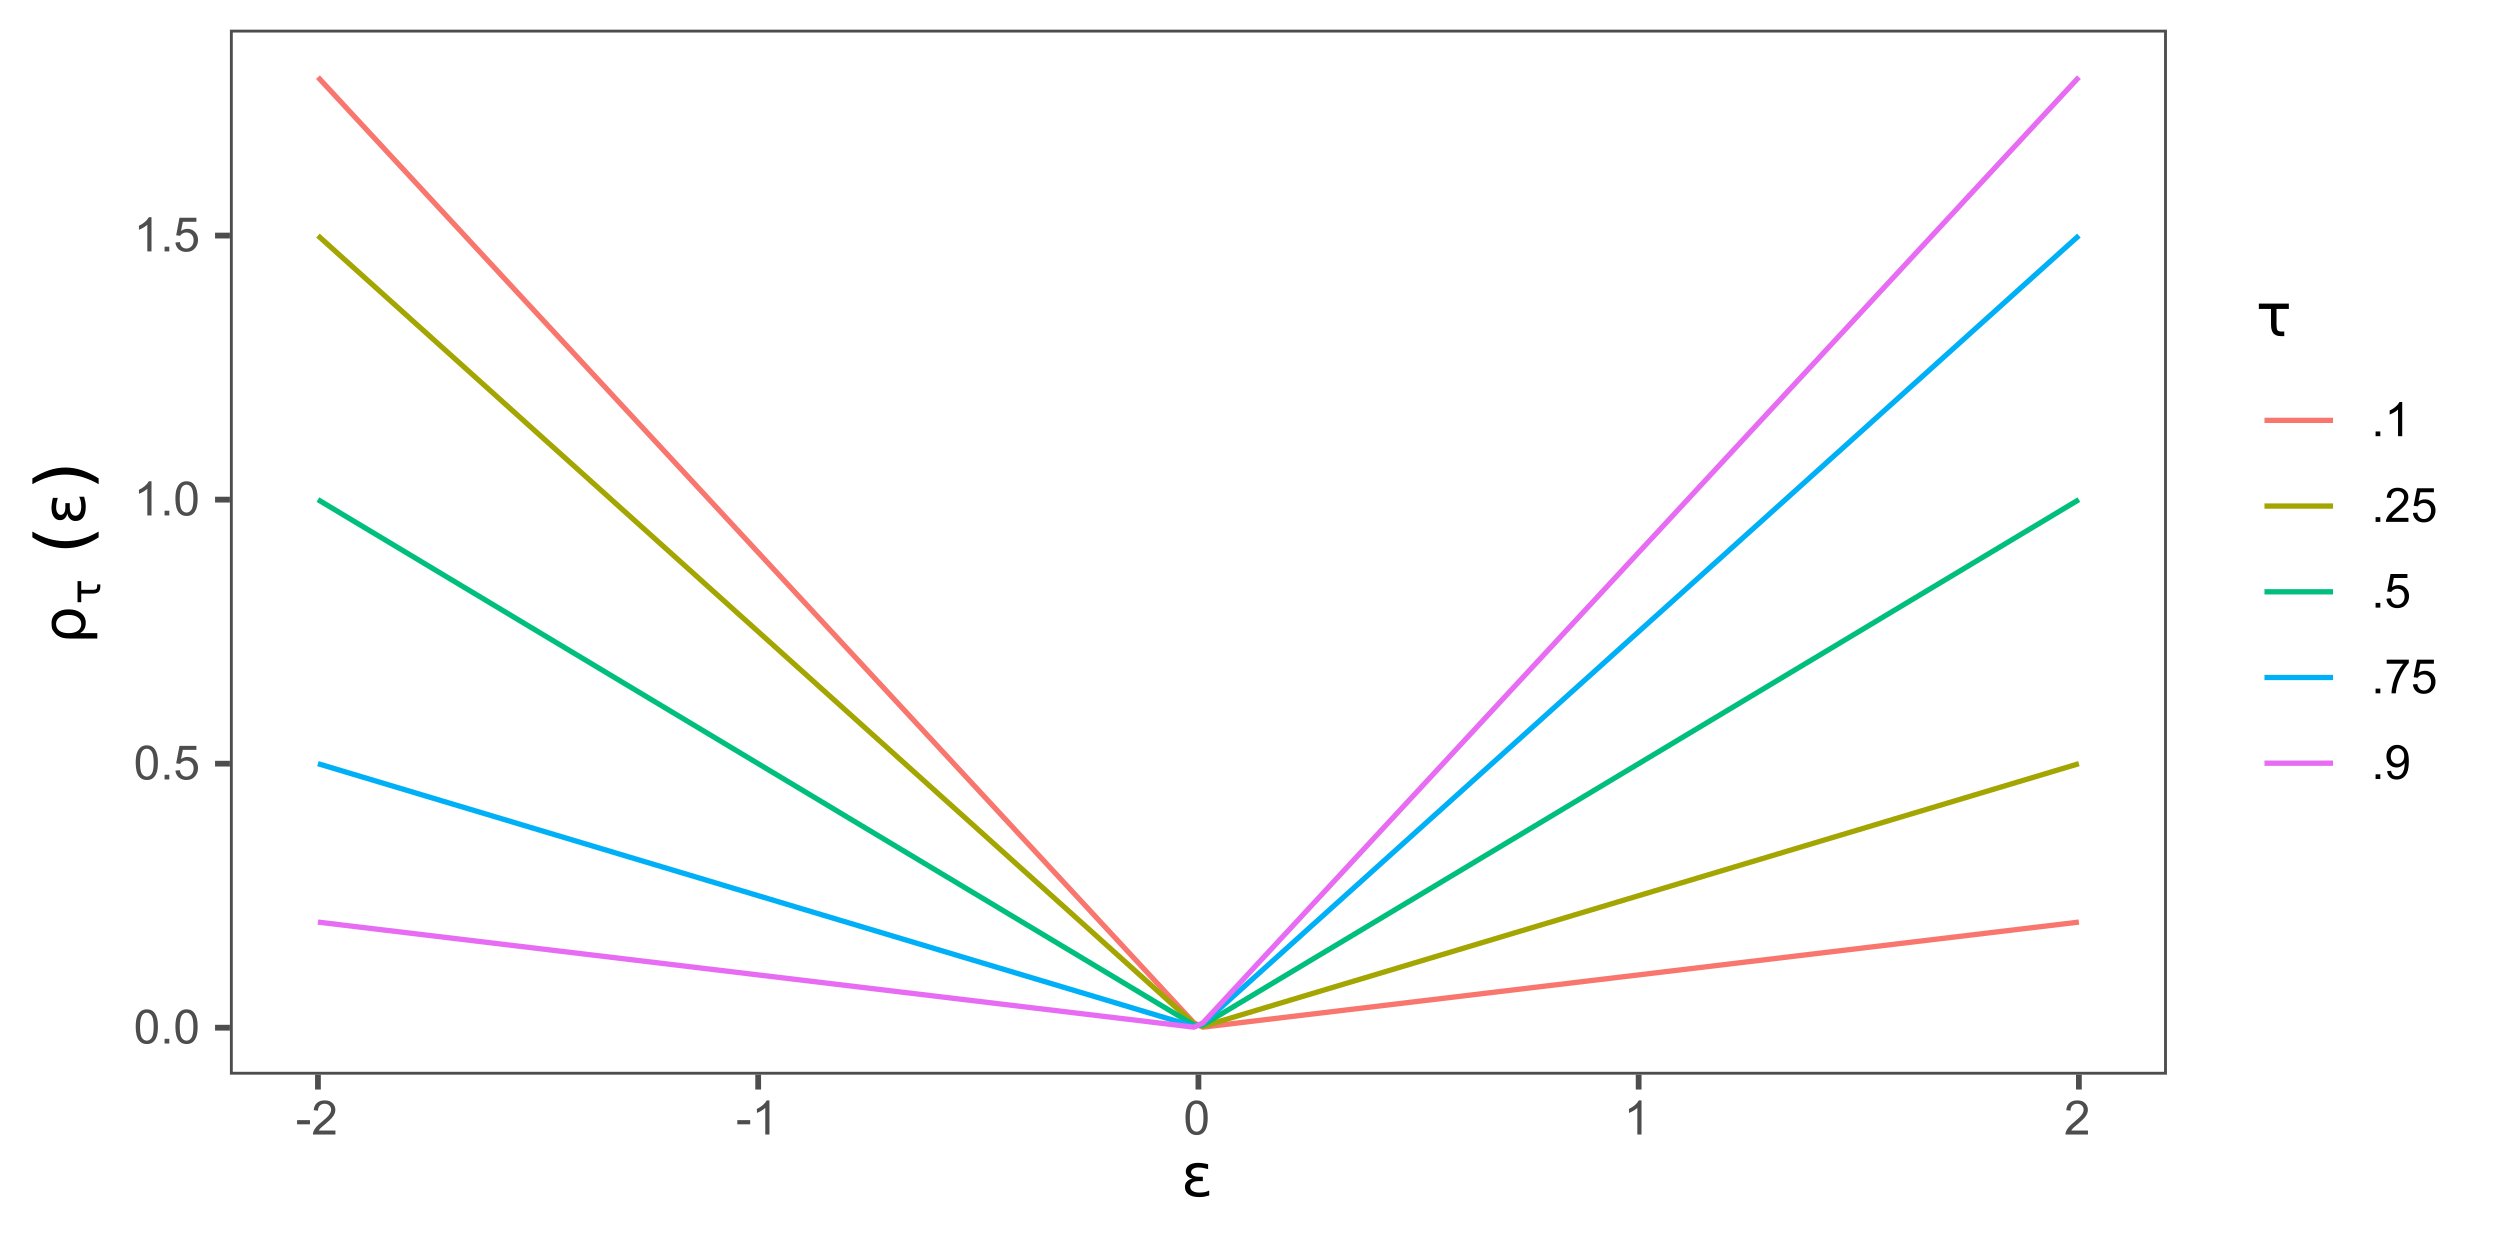 <?xml version="1.0" encoding="UTF-8"?>
<svg xmlns="http://www.w3.org/2000/svg" xmlns:xlink="http://www.w3.org/1999/xlink" width="504pt" height="252pt" viewBox="0 0 504 252" version="1.1">
<defs>
<g>
<symbol overflow="visible" id="glyph0-0">
<path style="stroke:none;" d="M 1.203 0 L 1.203 -6 L 6 -6 L 6 0 Z M 1.344 -0.156 L 5.844 -0.156 L 5.844 -5.844 L 1.344 -5.844 Z M 1.344 -0.156 "/>
</symbol>
<symbol overflow="visible" id="glyph0-1">
<path style="stroke:none;" d="M 0.391 -3.391 C 0.391 -4.203 0.473 -4.852 0.641 -5.344 C 0.816 -5.844 1.066 -6.223 1.391 -6.484 C 1.723 -6.754 2.141 -6.891 2.641 -6.891 C 3.004 -6.891 3.328 -6.816 3.609 -6.672 C 3.891 -6.523 4.117 -6.312 4.297 -6.031 C 4.473 -5.75 4.613 -5.406 4.719 -5 C 4.82 -4.602 4.875 -4.066 4.875 -3.391 C 4.875 -2.578 4.789 -1.922 4.625 -1.422 C 4.457 -0.93 4.207 -0.551 3.875 -0.281 C 3.551 -0.02 3.141 0.109 2.641 0.109 C 1.973 0.109 1.453 -0.125 1.078 -0.594 C 0.617 -1.164 0.391 -2.098 0.391 -3.391 Z M 1.266 -3.391 C 1.266 -2.266 1.395 -1.516 1.656 -1.141 C 1.926 -0.766 2.254 -0.578 2.641 -0.578 C 3.023 -0.578 3.348 -0.766 3.609 -1.141 C 3.879 -1.516 4.016 -2.266 4.016 -3.391 C 4.016 -4.516 3.879 -5.266 3.609 -5.641 C 3.348 -6.016 3.02 -6.203 2.625 -6.203 C 2.238 -6.203 1.93 -6.035 1.703 -5.703 C 1.41 -5.285 1.266 -4.516 1.266 -3.391 Z M 1.266 -3.391 "/>
</symbol>
<symbol overflow="visible" id="glyph0-2">
<path style="stroke:none;" d="M 0.875 0 L 0.875 -0.953 L 1.828 -0.953 L 1.828 0 Z M 0.875 0 "/>
</symbol>
<symbol overflow="visible" id="glyph0-3">
<path style="stroke:none;" d="M 0.391 -1.797 L 1.281 -1.875 C 1.344 -1.445 1.492 -1.125 1.734 -0.906 C 1.973 -0.688 2.266 -0.578 2.609 -0.578 C 3.016 -0.578 3.359 -0.727 3.641 -1.031 C 3.922 -1.344 4.062 -1.75 4.062 -2.25 C 4.062 -2.727 3.926 -3.109 3.656 -3.391 C 3.383 -3.672 3.031 -3.812 2.594 -3.812 C 2.32 -3.812 2.078 -3.75 1.859 -3.625 C 1.641 -3.5 1.469 -3.336 1.344 -3.141 L 0.547 -3.25 L 1.219 -6.781 L 4.625 -6.781 L 4.625 -5.969 L 1.891 -5.969 L 1.516 -4.125 C 1.93 -4.406 2.363 -4.547 2.812 -4.547 C 3.414 -4.547 3.922 -4.336 4.328 -3.922 C 4.742 -3.516 4.953 -2.984 4.953 -2.328 C 4.953 -1.703 4.77 -1.164 4.406 -0.719 C 3.969 -0.164 3.367 0.109 2.609 0.109 C 1.984 0.109 1.473 -0.062 1.078 -0.406 C 0.68 -0.758 0.453 -1.223 0.391 -1.797 Z M 0.391 -1.797 "/>
</symbol>
<symbol overflow="visible" id="glyph0-4">
<path style="stroke:none;" d="M 3.578 0 L 2.734 0 L 2.734 -5.375 C 2.523 -5.176 2.254 -4.977 1.922 -4.781 C 1.598 -4.594 1.305 -4.453 1.047 -4.359 L 1.047 -5.172 C 1.516 -5.391 1.926 -5.656 2.281 -5.969 C 2.633 -6.289 2.883 -6.598 3.031 -6.891 L 3.578 -6.891 Z M 3.578 0 "/>
</symbol>
<symbol overflow="visible" id="glyph0-5">
<path style="stroke:none;" d="M 0.297 -2.062 L 0.297 -2.906 L 2.891 -2.906 L 2.891 -2.062 Z M 0.297 -2.062 "/>
</symbol>
<symbol overflow="visible" id="glyph0-6">
<path style="stroke:none;" d="M 4.828 -0.812 L 4.828 0 L 0.297 0 C 0.285 -0.195 0.316 -0.391 0.391 -0.578 C 0.504 -0.891 0.688 -1.195 0.938 -1.5 C 1.195 -1.801 1.566 -2.145 2.047 -2.531 C 2.797 -3.145 3.301 -3.629 3.562 -3.984 C 3.82 -4.348 3.953 -4.688 3.953 -5 C 3.953 -5.344 3.832 -5.629 3.594 -5.859 C 3.352 -6.086 3.039 -6.203 2.656 -6.203 C 2.25 -6.203 1.926 -6.078 1.688 -5.828 C 1.445 -5.586 1.32 -5.25 1.312 -4.812 L 0.453 -4.906 C 0.504 -5.551 0.723 -6.039 1.109 -6.375 C 1.504 -6.719 2.023 -6.891 2.672 -6.891 C 3.336 -6.891 3.859 -6.707 4.234 -6.344 C 4.617 -5.977 4.812 -5.523 4.812 -4.984 C 4.812 -4.711 4.754 -4.441 4.641 -4.172 C 4.535 -3.91 4.352 -3.633 4.094 -3.344 C 3.832 -3.051 3.398 -2.645 2.797 -2.125 C 2.285 -1.707 1.957 -1.422 1.812 -1.266 C 1.676 -1.117 1.562 -0.969 1.469 -0.812 Z M 4.828 -0.812 "/>
</symbol>
<symbol overflow="visible" id="glyph0-7">
<path style="stroke:none;" d="M 0.453 -5.969 L 0.453 -6.781 L 4.906 -6.781 L 4.906 -6.125 C 4.469 -5.656 4.031 -5.035 3.594 -4.266 C 3.164 -3.492 2.836 -2.703 2.609 -1.891 C 2.441 -1.316 2.332 -0.688 2.281 0 L 1.422 0 C 1.422 -0.539 1.52 -1.191 1.719 -1.953 C 1.926 -2.723 2.219 -3.461 2.594 -4.172 C 2.977 -4.879 3.383 -5.477 3.812 -5.969 Z M 0.453 -5.969 "/>
</symbol>
<symbol overflow="visible" id="glyph0-8">
<path style="stroke:none;" d="M 0.531 -1.594 L 1.328 -1.656 C 1.398 -1.281 1.531 -1.004 1.719 -0.828 C 1.914 -0.66 2.164 -0.578 2.469 -0.578 C 2.727 -0.578 2.957 -0.633 3.156 -0.75 C 3.352 -0.875 3.516 -1.035 3.641 -1.234 C 3.766 -1.43 3.867 -1.695 3.953 -2.031 C 4.035 -2.363 4.078 -2.707 4.078 -3.062 C 4.078 -3.102 4.078 -3.16 4.078 -3.234 C 3.898 -2.961 3.664 -2.742 3.375 -2.578 C 3.082 -2.41 2.77 -2.328 2.438 -2.328 C 1.863 -2.328 1.379 -2.531 0.984 -2.938 C 0.586 -3.352 0.391 -3.898 0.391 -4.578 C 0.391 -5.273 0.594 -5.832 1 -6.25 C 1.414 -6.676 1.938 -6.891 2.562 -6.891 C 3.008 -6.891 3.414 -6.77 3.781 -6.531 C 4.156 -6.289 4.438 -5.945 4.625 -5.5 C 4.812 -5.062 4.906 -4.422 4.906 -3.578 C 4.906 -2.703 4.812 -2.004 4.625 -1.484 C 4.438 -0.961 4.156 -0.566 3.781 -0.297 C 3.406 -0.023 2.961 0.109 2.453 0.109 C 1.922 0.109 1.484 -0.035 1.141 -0.328 C 0.797 -0.629 0.594 -1.051 0.531 -1.594 Z M 3.984 -4.625 C 3.984 -5.102 3.852 -5.484 3.594 -5.766 C 3.332 -6.055 3.02 -6.203 2.656 -6.203 C 2.281 -6.203 1.953 -6.047 1.672 -5.734 C 1.398 -5.43 1.266 -5.035 1.266 -4.547 C 1.266 -4.109 1.395 -3.754 1.656 -3.484 C 1.926 -3.211 2.254 -3.078 2.641 -3.078 C 3.023 -3.078 3.344 -3.211 3.594 -3.484 C 3.852 -3.754 3.984 -4.133 3.984 -4.625 Z M 3.984 -4.625 "/>
</symbol>
<symbol overflow="visible" id="glyph1-0">
<path style="stroke:none;" d="M 0.594 2.125 L 0.594 -8.469 L 6.594 -8.469 L 6.594 2.125 Z M 1.266 1.453 L 5.938 1.453 L 5.938 -7.781 L 1.266 -7.781 Z M 1.266 1.453 "/>
</symbol>
<symbol overflow="visible" id="glyph1-1">
<path style="stroke:none;" d="M 2.312 -3.547 C 1.875 -3.641 1.539 -3.812 1.312 -4.062 C 1.07 -4.312 0.953 -4.617 0.953 -4.984 C 0.953 -5.535 1.176 -5.961 1.625 -6.266 C 2.062 -6.578 2.664 -6.734 3.438 -6.734 C 3.727 -6.734 4.039 -6.707 4.375 -6.656 C 4.707 -6.613 5.066 -6.547 5.453 -6.453 L 5.453 -5.469 C 5.066 -5.582 4.719 -5.664 4.406 -5.719 C 4.094 -5.77 3.797 -5.797 3.516 -5.797 C 3.055 -5.797 2.691 -5.703 2.422 -5.516 C 2.148 -5.336 2.016 -5.125 2.016 -4.875 C 2.016 -4.602 2.145 -4.379 2.406 -4.203 C 2.664 -4.023 3.023 -3.938 3.484 -3.938 L 4.391 -3.938 L 4.391 -3.047 L 3.516 -3.047 C 2.984 -3.047 2.578 -2.945 2.297 -2.75 C 1.992 -2.531 1.844 -2.25 1.844 -1.906 C 1.844 -1.562 2.004 -1.281 2.328 -1.062 C 2.66 -0.844 3.125 -0.734 3.719 -0.734 C 4.082 -0.734 4.43 -0.766 4.766 -0.828 C 5.086 -0.898 5.391 -1.008 5.672 -1.156 L 5.672 -0.156 C 5.316 -0.051 4.977 0.031 4.656 0.094 C 4.32 0.145 4 0.172 3.688 0.172 C 2.758 0.172 2.039 -0.004 1.531 -0.359 C 1.031 -0.711 0.781 -1.227 0.781 -1.906 C 0.781 -2.332 0.914 -2.688 1.188 -2.969 C 1.457 -3.258 1.832 -3.453 2.312 -3.547 Z M 2.312 -3.547 "/>
</symbol>
<symbol overflow="visible" id="glyph1-2">
<path style="stroke:none;" d="M 4.344 -1.203 C 4.488 -1.016 4.77 -0.922 5.188 -0.922 L 5.719 -0.922 L 5.719 0 L 5.062 0 C 4.363 0 3.852 -0.188 3.531 -0.562 C 3.207 -0.945 3.047 -1.551 3.047 -2.375 L 3.047 -5.484 L 0.594 -5.484 L 0.594 -6.562 L 6.641 -6.562 L 6.641 -5.484 L 4.156 -5.484 L 4.156 -2.312 C 4.156 -1.75 4.219 -1.379 4.344 -1.203 Z M 4.344 -1.203 "/>
</symbol>
<symbol overflow="visible" id="glyph2-0">
<path style="stroke:none;" d="M 2.125 -0.594 L -8.469 -0.594 L -8.469 -6.594 L 2.125 -6.594 Z M 1.453 -1.266 L 1.453 -5.938 L -7.781 -5.938 L -7.781 -1.266 Z M 1.453 -1.266 "/>
</symbol>
<symbol overflow="visible" id="glyph2-1">
<path style="stroke:none;" d="M -5.391 -1.625 C -5.785 -1.852 -6.16 -2.266 -6.516 -2.859 C -6.648 -3.086 -6.719 -3.555 -6.719 -4.266 C -6.719 -5.066 -6.398 -5.719 -5.766 -6.219 C -5.141 -6.719 -4.312 -6.969 -3.281 -6.969 C -2.25 -6.969 -1.414 -6.719 -0.781 -6.219 C -0.145 -5.719 0.172 -5.066 0.172 -4.266 C 0.172 -3.785 0.078 -3.375 -0.109 -3.031 C -0.305 -2.688 -0.598 -2.398 -0.984 -2.172 L 2.5 -2.172 L 2.5 -1.094 L -3.219 -1.094 C -4.125 -1.094 -4.848 -1.27 -5.391 -1.625 Z M -3.281 -5.844 C -4.07 -5.844 -4.691 -5.676 -5.141 -5.344 C -5.586 -5.02 -5.812 -4.578 -5.812 -4.016 C -5.812 -3.441 -5.586 -2.988 -5.141 -2.656 C -4.691 -2.332 -4.07 -2.172 -3.281 -2.172 C -2.488 -2.172 -1.863 -2.332 -1.406 -2.656 C -0.957 -2.988 -0.734 -3.441 -0.734 -4.016 C -0.734 -4.578 -0.957 -5.02 -1.406 -5.344 C -1.863 -5.676 -2.488 -5.844 -3.281 -5.844 Z M -3.281 -5.844 "/>
</symbol>
<symbol overflow="visible" id="glyph2-2">
<path style="stroke:none;" d=""/>
</symbol>
<symbol overflow="visible" id="glyph2-3">
<path style="stroke:none;" d="M -3.547 -2.312 C -3.641 -1.875 -3.812 -1.539 -4.062 -1.312 C -4.312 -1.07 -4.617 -0.953 -4.984 -0.953 C -5.535 -0.953 -5.961 -1.176 -6.266 -1.625 C -6.578 -2.062 -6.734 -2.664 -6.734 -3.438 C -6.734 -3.727 -6.707 -4.039 -6.656 -4.375 C -6.613 -4.707 -6.547 -5.066 -6.453 -5.453 L -5.469 -5.453 C -5.582 -5.066 -5.664 -4.719 -5.719 -4.406 C -5.77 -4.094 -5.797 -3.797 -5.797 -3.516 C -5.797 -3.055 -5.703 -2.691 -5.516 -2.422 C -5.336 -2.148 -5.125 -2.016 -4.875 -2.016 C -4.602 -2.016 -4.379 -2.145 -4.203 -2.406 C -4.023 -2.664 -3.938 -3.023 -3.938 -3.484 L -3.938 -4.391 L -3.047 -4.391 L -3.047 -3.516 C -3.047 -2.984 -2.945 -2.578 -2.75 -2.297 C -2.531 -1.992 -2.25 -1.844 -1.906 -1.844 C -1.562 -1.844 -1.281 -2.004 -1.062 -2.328 C -0.844 -2.66 -0.734 -3.125 -0.734 -3.719 C -0.734 -4.082 -0.766 -4.43 -0.828 -4.766 C -0.898 -5.086 -1.008 -5.391 -1.156 -5.672 L -0.156 -5.672 C -0.051 -5.316 0.031 -4.977 0.094 -4.656 C 0.145 -4.32 0.172 -4 0.172 -3.688 C 0.172 -2.758 -0.004 -2.039 -0.359 -1.531 C -0.711 -1.031 -1.227 -0.781 -1.906 -0.781 C -2.332 -0.781 -2.688 -0.914 -2.969 -1.188 C -3.258 -1.457 -3.453 -1.832 -3.547 -2.312 Z M -3.547 -2.312 "/>
</symbol>
<symbol overflow="visible" id="glyph3-0">
<path style="stroke:none;" d="M 1.484 -0.422 L -5.922 -0.422 L -5.922 -4.625 L 1.484 -4.625 Z M 1.016 -0.891 L 1.016 -4.156 L -5.453 -4.156 L -5.453 -0.891 Z M 1.016 -0.891 "/>
</symbol>
<symbol overflow="visible" id="glyph3-1">
<path style="stroke:none;" d="M -0.844 -3.047 C -0.707 -3.141 -0.641 -3.336 -0.641 -3.641 L -0.641 -4 L 0 -4 L 0 -3.547 C 0 -3.055 -0.129 -2.695 -0.391 -2.469 C -0.66 -2.25 -1.086 -2.141 -1.672 -2.141 L -3.844 -2.141 L -3.844 -0.406 L -4.594 -0.406 L -4.594 -4.656 L -3.844 -4.656 L -3.844 -2.906 L -1.625 -2.906 C -1.227 -2.906 -0.969 -2.953 -0.844 -3.047 Z M -0.844 -3.047 "/>
</symbol>
<symbol overflow="visible" id="glyph4-0">
<path style="stroke:none;" d="M 2.656 -0.75 L -10.578 -0.75 L -10.578 -8.25 L 2.656 -8.25 Z M 1.812 -1.594 L 1.812 -7.406 L -9.734 -7.406 L -9.734 -1.594 Z M 1.812 -1.594 "/>
</symbol>
<symbol overflow="visible" id="glyph4-1">
<path style="stroke:none;" d="M -11.375 -4.656 C -10.258 -4 -9.148 -3.508 -8.047 -3.188 C -6.953 -2.875 -5.836 -2.719 -4.703 -2.719 C -3.578 -2.719 -2.461 -2.875 -1.359 -3.188 C -0.254 -3.508 0.859 -4 1.984 -4.656 L 1.984 -3.484 C 0.828 -2.742 -0.301 -2.191 -1.406 -1.828 C -2.508 -1.473 -3.609 -1.297 -4.703 -1.297 C -5.797 -1.297 -6.895 -1.473 -8 -1.828 C -9.102 -2.191 -10.227 -2.742 -11.375 -3.484 Z M -11.375 -4.656 "/>
</symbol>
<symbol overflow="visible" id="glyph4-2">
<path style="stroke:none;" d="M -11.375 -1.203 L -11.375 -2.375 C -10.227 -3.102 -9.102 -3.648 -8 -4.016 C -6.895 -4.379 -5.797 -4.562 -4.703 -4.562 C -3.609 -4.562 -2.508 -4.379 -1.406 -4.016 C -0.301 -3.648 0.828 -3.102 1.984 -2.375 L 1.984 -1.203 C 0.859 -1.848 -0.254 -2.332 -1.359 -2.656 C -2.461 -2.977 -3.578 -3.141 -4.703 -3.141 C -5.836 -3.141 -6.953 -2.977 -8.047 -2.656 C -9.148 -2.332 -10.258 -1.848 -11.375 -1.203 Z M -11.375 -1.203 "/>
</symbol>
</g>
<clipPath id="clip1">
  <path d="M 46.348 5.977 L 436.855 5.977 L 436.855 216.652 L 46.348 216.652 Z M 46.348 5.977 "/>
</clipPath>
<clipPath id="clip2">
  <path d="M 46.348 5.977 L 436.855 5.977 L 436.855 216.652 L 46.348 216.652 Z M 46.348 5.977 "/>
</clipPath>
</defs>
<g id="surface7">
<rect x="0" y="0" width="504" height="252" style="fill:rgb(100%,100%,100%);fill-opacity:1;stroke:none;"/>
<rect x="0" y="0" width="504" height="252" style="fill:rgb(100%,100%,100%);fill-opacity:1;stroke:none;"/>
<path style="fill:none;stroke-width:1.164;stroke-linecap:round;stroke-linejoin:round;stroke:rgb(100%,100%,100%);stroke-opacity:1;stroke-miterlimit:10;" d="M 0 252 L 504 252 L 504 0 L 0 0 Z M 0 252 "/>
<g clip-path="url(#clip1)" clip-rule="nonzero">
<path style=" stroke:none;fill-rule:nonzero;fill:rgb(100%,100%,100%);fill-opacity:1;" d="M 46.348 216.652 L 436.855 216.652 L 436.855 5.977 L 46.348 5.977 Z M 46.348 216.652 "/>
</g>
<path style="fill:none;stroke-width:1.067;stroke-linecap:butt;stroke-linejoin:round;stroke:rgb(97.255%,46.275%,42.745%);stroke-opacity:1;stroke-miterlimit:10;" d="M 64.098 15.555 L 65.879 17.48 L 69.449 21.332 L 71.23 23.258 L 76.586 29.035 L 78.367 30.961 L 81.938 34.812 L 83.719 36.738 L 87.289 40.59 L 89.07 42.516 L 94.426 48.293 L 96.207 50.219 L 97.992 52.148 L 99.777 54.074 L 101.559 56 L 105.129 59.852 L 106.91 61.777 L 110.48 65.629 L 112.262 67.555 L 117.617 73.332 L 119.398 75.258 L 122.969 79.109 L 124.75 81.035 L 128.32 84.887 L 130.102 86.812 L 133.672 90.664 L 135.453 92.59 L 140.809 98.367 L 142.59 100.297 L 146.16 104.148 L 147.941 106.074 L 151.512 109.926 L 153.293 111.852 L 156.863 115.703 L 158.645 117.629 L 164 123.406 L 165.781 125.332 L 169.352 129.184 L 171.133 131.109 L 174.703 134.961 L 176.484 136.887 L 180.055 140.738 L 181.836 142.664 L 185.406 146.516 L 187.191 148.445 L 188.973 150.371 L 192.543 154.223 L 194.324 156.148 L 197.895 160 L 199.676 161.926 L 203.246 165.777 L 205.027 167.703 L 210.383 173.48 L 212.164 175.406 L 215.734 179.258 L 217.516 181.184 L 221.086 185.035 L 222.867 186.961 L 226.438 190.812 L 228.219 192.738 L 230.004 194.664 L 231.789 196.594 L 233.574 198.52 L 235.355 200.445 L 238.926 204.297 L 240.707 206.223 L 242.492 207.078 L 244.277 206.863 L 246.059 206.648 L 247.844 206.438 L 251.414 206.008 L 253.195 205.793 L 254.98 205.578 L 256.766 205.367 L 258.547 205.152 L 262.117 204.723 L 263.898 204.508 L 265.684 204.297 L 267.469 204.082 L 269.25 203.867 L 271.035 203.652 L 272.82 203.441 L 274.605 203.227 L 276.387 203.012 L 279.957 202.582 L 281.738 202.371 L 285.309 201.941 L 287.09 201.727 L 288.875 201.516 L 290.66 201.301 L 292.441 201.086 L 296.012 200.656 L 297.797 200.445 L 299.578 200.23 L 303.148 199.801 L 304.93 199.586 L 306.715 199.375 L 308.5 199.16 L 310.281 198.945 L 312.066 198.73 L 313.852 198.52 L 315.633 198.305 L 320.988 197.66 L 322.77 197.449 L 326.34 197.02 L 328.121 196.805 L 329.906 196.594 L 331.691 196.379 L 333.473 196.164 L 337.043 195.734 L 338.824 195.523 L 344.18 194.879 L 345.961 194.664 L 347.746 194.453 L 349.531 194.238 L 351.312 194.023 L 353.098 193.809 L 354.883 193.598 L 356.664 193.383 L 360.234 192.953 L 362.016 192.738 L 363.801 192.527 L 367.371 192.098 L 369.152 191.883 L 370.938 191.672 L 372.723 191.457 L 374.504 191.242 L 378.074 190.812 L 379.855 190.602 L 383.426 190.172 L 385.207 189.957 L 386.992 189.746 L 390.562 189.316 L 392.344 189.102 L 394.129 188.887 L 395.914 188.676 L 397.695 188.461 L 401.266 188.031 L 403.047 187.816 L 404.832 187.605 L 406.617 187.391 L 408.398 187.176 L 410.184 186.961 L 411.969 186.75 L 413.754 186.535 L 415.535 186.32 L 419.105 185.891 "/>
<path style="fill:none;stroke-width:1.067;stroke-linecap:butt;stroke-linejoin:round;stroke:rgb(63.922%,64.706%,0%);stroke-opacity:1;stroke-miterlimit:10;" d="M 64.098 47.492 L 65.879 49.098 L 69.449 52.309 L 71.23 53.91 L 76.586 58.727 L 78.367 60.332 L 81.938 63.543 L 83.719 65.148 L 85.504 66.75 L 87.289 68.355 L 89.07 69.961 L 94.426 74.777 L 96.207 76.383 L 97.992 77.984 L 99.777 79.59 L 101.559 81.195 L 105.129 84.406 L 106.91 86.012 L 110.48 89.223 L 112.262 90.824 L 117.617 95.641 L 119.398 97.246 L 122.969 100.457 L 124.75 102.059 L 128.32 105.27 L 130.102 106.875 L 133.672 110.086 L 135.453 111.691 L 137.238 113.297 L 139.023 114.898 L 140.809 116.504 L 142.59 118.109 L 146.16 121.32 L 147.941 122.926 L 149.727 124.531 L 151.512 126.133 L 153.293 127.738 L 156.863 130.949 L 158.645 132.555 L 164 137.371 L 165.781 138.973 L 169.352 142.184 L 171.133 143.789 L 174.703 147 L 176.484 148.605 L 178.27 150.207 L 180.055 151.812 L 181.836 153.418 L 187.191 158.234 L 188.973 159.84 L 190.758 161.445 L 192.543 163.047 L 194.324 164.652 L 197.895 167.863 L 199.676 169.469 L 203.246 172.68 L 205.027 174.281 L 210.383 179.098 L 212.164 180.703 L 215.734 183.914 L 217.516 185.52 L 219.301 187.121 L 221.086 188.727 L 222.867 190.332 L 226.438 193.543 L 228.219 195.148 L 230.004 196.754 L 231.789 198.355 L 233.574 199.961 L 235.355 201.566 L 238.926 204.777 L 240.707 206.383 L 242.492 206.918 L 244.277 206.383 L 246.059 205.848 L 251.414 204.242 L 253.195 203.707 L 256.766 202.637 L 258.547 202.102 L 262.117 201.031 L 263.898 200.496 L 267.469 199.426 L 269.25 198.891 L 271.035 198.355 L 272.82 197.824 L 274.605 197.289 L 276.387 196.754 L 279.957 195.684 L 281.738 195.148 L 285.309 194.078 L 287.09 193.543 L 290.66 192.473 L 292.441 191.938 L 297.797 190.332 L 299.578 189.797 L 303.148 188.727 L 304.93 188.191 L 308.5 187.121 L 310.281 186.586 L 312.066 186.055 L 313.852 185.52 L 315.633 184.984 L 320.988 183.379 L 322.77 182.844 L 326.34 181.773 L 328.121 181.238 L 331.691 180.168 L 333.473 179.633 L 337.043 178.562 L 338.824 178.027 L 344.18 176.422 L 345.961 175.887 L 349.531 174.816 L 351.312 174.281 L 353.098 173.75 L 354.883 173.215 L 356.664 172.68 L 360.234 171.609 L 362.016 171.074 L 367.371 169.469 L 369.152 168.934 L 372.723 167.863 L 374.504 167.328 L 378.074 166.258 L 379.855 165.723 L 383.426 164.652 L 385.207 164.117 L 390.562 162.512 L 392.344 161.98 L 395.914 160.91 L 397.695 160.375 L 401.266 159.305 L 403.047 158.77 L 406.617 157.699 L 408.398 157.164 L 413.754 155.559 L 415.535 155.023 L 419.105 153.953 "/>
<path style="fill:none;stroke-width:1.067;stroke-linecap:butt;stroke-linejoin:round;stroke:rgb(0%,74.902%,49.02%);stroke-opacity:1;stroke-miterlimit:10;" d="M 64.098 100.723 L 65.879 101.793 L 69.449 103.934 L 71.23 105.004 L 74.801 107.145 L 76.586 108.211 L 78.367 109.281 L 81.938 111.422 L 83.719 112.492 L 87.289 114.633 L 89.07 115.703 L 94.426 118.914 L 96.207 119.98 L 99.777 122.121 L 101.559 123.191 L 105.129 125.332 L 106.91 126.402 L 110.48 128.543 L 112.262 129.613 L 115.832 131.754 L 117.617 132.82 L 119.398 133.891 L 122.969 136.031 L 124.75 137.102 L 128.32 139.242 L 130.102 140.312 L 133.672 142.453 L 135.453 143.523 L 137.238 144.59 L 140.809 146.73 L 142.59 147.801 L 146.16 149.941 L 147.941 151.012 L 151.512 153.152 L 153.293 154.223 L 155.078 155.293 L 156.863 156.359 L 158.645 157.43 L 164 160.641 L 165.781 161.711 L 169.352 163.852 L 171.133 164.922 L 174.703 167.062 L 176.484 168.133 L 178.27 169.199 L 180.055 170.27 L 181.836 171.34 L 187.191 174.551 L 188.973 175.621 L 192.543 177.762 L 194.324 178.832 L 196.109 179.902 L 197.895 180.969 L 199.676 182.039 L 203.246 184.18 L 205.027 185.25 L 210.383 188.461 L 212.164 189.531 L 215.734 191.672 L 217.516 192.738 L 221.086 194.879 L 222.867 195.949 L 226.438 198.09 L 228.219 199.16 L 233.574 202.371 L 235.355 203.441 L 237.141 204.508 L 238.926 205.578 L 240.707 206.648 L 242.492 206.648 L 244.277 205.578 L 246.059 204.508 L 247.844 203.441 L 251.414 201.301 L 253.195 200.23 L 256.766 198.09 L 258.547 197.02 L 262.117 194.879 L 263.898 193.809 L 265.684 192.738 L 267.469 191.672 L 269.25 190.602 L 274.605 187.391 L 276.387 186.32 L 279.957 184.18 L 281.738 183.109 L 285.309 180.969 L 287.09 179.902 L 290.66 177.762 L 292.441 176.691 L 297.797 173.48 L 299.578 172.41 L 303.148 170.27 L 304.93 169.199 L 306.715 168.133 L 308.5 167.062 L 310.281 165.992 L 313.852 163.852 L 315.633 162.781 L 320.988 159.57 L 322.77 158.5 L 326.34 156.359 L 328.121 155.293 L 331.691 153.152 L 333.473 152.082 L 337.043 149.941 L 338.824 148.871 L 344.18 145.66 L 345.961 144.59 L 347.746 143.523 L 349.531 142.453 L 351.312 141.383 L 354.883 139.242 L 356.664 138.172 L 360.234 136.031 L 362.016 134.961 L 365.586 132.82 L 367.371 131.754 L 369.152 130.684 L 372.723 128.543 L 374.504 127.473 L 378.074 125.332 L 379.855 124.262 L 383.426 122.121 L 385.207 121.051 L 386.992 119.98 L 388.777 118.914 L 390.562 117.844 L 392.344 116.773 L 395.914 114.633 L 397.695 113.562 L 401.266 111.422 L 403.047 110.352 L 406.617 108.211 L 408.398 107.145 L 413.754 103.934 L 415.535 102.863 L 419.105 100.723 "/>
<path style="fill:none;stroke-width:1.067;stroke-linecap:butt;stroke-linejoin:round;stroke:rgb(0%,69.02%,96.471%);stroke-opacity:1;stroke-miterlimit:10;" d="M 64.098 153.953 L 65.879 154.488 L 69.449 155.559 L 71.23 156.094 L 76.586 157.699 L 78.367 158.234 L 81.938 159.305 L 83.719 159.84 L 87.289 160.91 L 89.07 161.445 L 90.855 161.98 L 92.641 162.512 L 94.426 163.047 L 96.207 163.582 L 99.777 164.652 L 101.559 165.188 L 105.129 166.258 L 106.91 166.793 L 110.48 167.863 L 112.262 168.398 L 117.617 170.004 L 119.398 170.539 L 122.969 171.609 L 124.75 172.145 L 128.32 173.215 L 130.102 173.75 L 131.887 174.281 L 133.672 174.816 L 135.453 175.352 L 140.809 176.957 L 142.59 177.492 L 146.16 178.562 L 147.941 179.098 L 151.512 180.168 L 153.293 180.703 L 156.863 181.773 L 158.645 182.309 L 164 183.914 L 165.781 184.449 L 169.352 185.52 L 171.133 186.055 L 172.918 186.586 L 174.703 187.121 L 176.484 187.656 L 180.055 188.727 L 181.836 189.262 L 187.191 190.867 L 188.973 191.402 L 192.543 192.473 L 194.324 193.008 L 197.895 194.078 L 199.676 194.613 L 203.246 195.684 L 205.027 196.219 L 210.383 197.824 L 212.164 198.355 L 215.734 199.426 L 217.516 199.961 L 221.086 201.031 L 222.867 201.566 L 226.438 202.637 L 228.219 203.172 L 233.574 204.777 L 235.355 205.312 L 238.926 206.383 L 240.707 206.918 L 242.492 206.383 L 244.277 204.777 L 246.059 203.172 L 251.414 198.355 L 253.195 196.754 L 256.766 193.543 L 258.547 191.938 L 262.117 188.727 L 263.898 187.121 L 265.684 185.52 L 267.469 183.914 L 269.25 182.309 L 274.605 177.492 L 276.387 175.887 L 278.172 174.281 L 279.957 172.68 L 281.738 171.074 L 285.309 167.863 L 287.09 166.258 L 290.66 163.047 L 292.441 161.445 L 297.797 156.629 L 299.578 155.023 L 303.148 151.812 L 304.93 150.207 L 306.715 148.605 L 308.5 147 L 310.281 145.395 L 313.852 142.184 L 315.633 140.578 L 317.418 138.973 L 319.203 137.371 L 320.988 135.766 L 322.77 134.16 L 326.34 130.949 L 328.121 129.344 L 331.691 126.133 L 333.473 124.531 L 337.043 121.32 L 338.824 119.715 L 344.18 114.898 L 345.961 113.297 L 349.531 110.086 L 351.312 108.48 L 354.883 105.27 L 356.664 103.664 L 358.449 102.059 L 360.234 100.457 L 362.016 98.852 L 367.371 94.035 L 369.152 92.43 L 370.938 90.824 L 372.723 89.223 L 374.504 87.617 L 378.074 84.406 L 379.855 82.801 L 383.426 79.59 L 385.207 77.984 L 386.992 76.383 L 390.562 73.172 L 392.344 71.566 L 395.914 68.355 L 397.695 66.75 L 399.48 65.148 L 401.266 63.543 L 403.047 61.938 L 406.617 58.727 L 408.398 57.121 L 411.969 53.91 L 413.754 52.309 L 415.535 50.703 L 419.105 47.492 "/>
<path style="fill:none;stroke-width:1.067;stroke-linecap:butt;stroke-linejoin:round;stroke:rgb(90.588%,41.961%,95.294%);stroke-opacity:1;stroke-miterlimit:10;" d="M 64.098 185.891 L 65.879 186.105 L 69.449 186.535 L 71.23 186.75 L 73.016 186.961 L 76.586 187.391 L 78.367 187.605 L 80.152 187.816 L 81.938 188.031 L 83.719 188.246 L 87.289 188.676 L 89.07 188.887 L 94.426 189.531 L 96.207 189.746 L 97.992 189.957 L 99.777 190.172 L 101.559 190.387 L 103.344 190.602 L 105.129 190.812 L 106.91 191.027 L 110.48 191.457 L 112.262 191.672 L 114.047 191.883 L 117.617 192.312 L 119.398 192.527 L 121.184 192.738 L 122.969 192.953 L 124.75 193.168 L 128.32 193.598 L 130.102 193.809 L 133.672 194.238 L 135.453 194.453 L 137.238 194.664 L 140.809 195.094 L 142.59 195.309 L 144.375 195.523 L 146.16 195.734 L 147.941 195.949 L 151.512 196.379 L 153.293 196.594 L 155.078 196.805 L 156.863 197.02 L 158.645 197.234 L 160.43 197.449 L 162.215 197.66 L 164 197.875 L 165.781 198.09 L 169.352 198.52 L 171.133 198.73 L 174.703 199.16 L 176.484 199.375 L 178.27 199.586 L 180.055 199.801 L 181.836 200.016 L 185.406 200.445 L 187.191 200.656 L 188.973 200.871 L 192.543 201.301 L 194.324 201.516 L 196.109 201.727 L 197.895 201.941 L 199.676 202.156 L 201.461 202.371 L 203.246 202.582 L 205.027 202.797 L 210.383 203.441 L 212.164 203.652 L 215.734 204.082 L 217.516 204.297 L 219.301 204.508 L 221.086 204.723 L 222.867 204.938 L 226.438 205.367 L 228.219 205.578 L 233.574 206.223 L 235.355 206.438 L 237.141 206.648 L 238.926 206.863 L 240.707 207.078 L 242.492 206.223 L 244.277 204.297 L 246.059 202.371 L 251.414 196.594 L 253.195 194.664 L 256.766 190.812 L 258.547 188.887 L 262.117 185.035 L 263.898 183.109 L 267.469 179.258 L 269.25 177.332 L 274.605 171.555 L 276.387 169.629 L 279.957 165.777 L 281.738 163.852 L 285.309 160 L 287.09 158.074 L 290.66 154.223 L 292.441 152.297 L 296.012 148.445 L 297.797 146.516 L 299.578 144.59 L 303.148 140.738 L 304.93 138.812 L 308.5 134.961 L 310.281 133.035 L 313.852 129.184 L 315.633 127.258 L 320.988 121.48 L 322.77 119.555 L 326.34 115.703 L 328.121 113.777 L 331.691 109.926 L 333.473 108 L 337.043 104.148 L 338.824 102.223 L 340.609 100.297 L 342.395 98.367 L 344.18 96.441 L 345.961 94.516 L 349.531 90.664 L 351.312 88.738 L 354.883 84.887 L 356.664 82.961 L 360.234 79.109 L 362.016 77.184 L 367.371 71.406 L 369.152 69.48 L 372.723 65.629 L 374.504 63.703 L 378.074 59.852 L 379.855 57.926 L 383.426 54.074 L 385.207 52.148 L 386.992 50.219 L 390.562 46.367 L 392.344 44.441 L 395.914 40.59 L 397.695 38.664 L 401.266 34.812 L 403.047 32.887 L 406.617 29.035 L 408.398 27.109 L 413.754 21.332 L 415.535 19.406 L 419.105 15.555 "/>
<g clip-path="url(#clip2)" clip-rule="nonzero">
<path style="fill:none;stroke-width:1.164;stroke-linecap:round;stroke-linejoin:round;stroke:rgb(30.196%,30.196%,30.196%);stroke-opacity:1;stroke-miterlimit:10;" d="M 46.348 216.652 L 436.855 216.652 L 436.855 5.977 L 46.348 5.977 Z M 46.348 216.652 "/>
</g>
<g style="fill:rgb(30.196%,30.196%,30.196%);fill-opacity:1;">
  <use xlink:href="#glyph0-1" x="26.965" y="210.373"/>
  <use xlink:href="#glyph0-2" x="32.303" y="210.373"/>
  <use xlink:href="#glyph0-1" x="34.97" y="210.373"/>
</g>
<g style="fill:rgb(30.196%,30.196%,30.196%);fill-opacity:1;">
  <use xlink:href="#glyph0-1" x="26.965" y="157.143"/>
  <use xlink:href="#glyph0-2" x="32.303" y="157.143"/>
  <use xlink:href="#glyph0-3" x="34.97" y="157.143"/>
</g>
<g style="fill:rgb(30.196%,30.196%,30.196%);fill-opacity:1;">
  <use xlink:href="#glyph0-4" x="26.965" y="103.912"/>
  <use xlink:href="#glyph0-2" x="32.303" y="103.912"/>
  <use xlink:href="#glyph0-1" x="34.97" y="103.912"/>
</g>
<g style="fill:rgb(30.196%,30.196%,30.196%);fill-opacity:1;">
  <use xlink:href="#glyph0-4" x="26.965" y="50.682"/>
  <use xlink:href="#glyph0-2" x="32.303" y="50.682"/>
  <use xlink:href="#glyph0-3" x="34.97" y="50.682"/>
</g>
<path style="fill:none;stroke-width:1.164;stroke-linecap:butt;stroke-linejoin:round;stroke:rgb(30.196%,30.196%,30.196%);stroke-opacity:1;stroke-miterlimit:10;" d="M 43.355 207.184 L 46.348 207.184 "/>
<path style="fill:none;stroke-width:1.164;stroke-linecap:butt;stroke-linejoin:round;stroke:rgb(30.196%,30.196%,30.196%);stroke-opacity:1;stroke-miterlimit:10;" d="M 43.355 153.953 L 46.348 153.953 "/>
<path style="fill:none;stroke-width:1.164;stroke-linecap:butt;stroke-linejoin:round;stroke:rgb(30.196%,30.196%,30.196%);stroke-opacity:1;stroke-miterlimit:10;" d="M 43.355 100.723 L 46.348 100.723 "/>
<path style="fill:none;stroke-width:1.164;stroke-linecap:butt;stroke-linejoin:round;stroke:rgb(30.196%,30.196%,30.196%);stroke-opacity:1;stroke-miterlimit:10;" d="M 43.355 47.492 L 46.348 47.492 "/>
<path style="fill:none;stroke-width:1.164;stroke-linecap:butt;stroke-linejoin:round;stroke:rgb(30.196%,30.196%,30.196%);stroke-opacity:1;stroke-miterlimit:10;" d="M 64.098 219.645 L 64.098 216.652 "/>
<path style="fill:none;stroke-width:1.164;stroke-linecap:butt;stroke-linejoin:round;stroke:rgb(30.196%,30.196%,30.196%);stroke-opacity:1;stroke-miterlimit:10;" d="M 152.848 219.645 L 152.848 216.652 "/>
<path style="fill:none;stroke-width:1.164;stroke-linecap:butt;stroke-linejoin:round;stroke:rgb(30.196%,30.196%,30.196%);stroke-opacity:1;stroke-miterlimit:10;" d="M 241.602 219.645 L 241.602 216.652 "/>
<path style="fill:none;stroke-width:1.164;stroke-linecap:butt;stroke-linejoin:round;stroke:rgb(30.196%,30.196%,30.196%);stroke-opacity:1;stroke-miterlimit:10;" d="M 330.352 219.645 L 330.352 216.652 "/>
<path style="fill:none;stroke-width:1.164;stroke-linecap:butt;stroke-linejoin:round;stroke:rgb(30.196%,30.196%,30.196%);stroke-opacity:1;stroke-miterlimit:10;" d="M 419.105 219.645 L 419.105 216.652 "/>
<g style="fill:rgb(30.196%,30.196%,30.196%);fill-opacity:1;">
  <use xlink:href="#glyph0-5" x="59.598" y="228.725"/>
  <use xlink:href="#glyph0-6" x="62.794" y="228.725"/>
</g>
<g style="fill:rgb(30.196%,30.196%,30.196%);fill-opacity:1;">
  <use xlink:href="#glyph0-5" x="148.348" y="228.725"/>
  <use xlink:href="#glyph0-4" x="151.544" y="228.725"/>
</g>
<g style="fill:rgb(30.196%,30.196%,30.196%);fill-opacity:1;">
  <use xlink:href="#glyph0-1" x="238.602" y="228.725"/>
</g>
<g style="fill:rgb(30.196%,30.196%,30.196%);fill-opacity:1;">
  <use xlink:href="#glyph0-4" x="327.352" y="228.725"/>
</g>
<g style="fill:rgb(30.196%,30.196%,30.196%);fill-opacity:1;">
  <use xlink:href="#glyph0-6" x="416.105" y="228.725"/>
</g>
<g style="fill:rgb(0%,0%,0%);fill-opacity:1;">
  <use xlink:href="#glyph1-1" x="238.102" y="241.162"/>
</g>
<g style="fill:rgb(0%,0%,0%);fill-opacity:1;">
  <use xlink:href="#glyph2-1" x="17.115" y="129.816"/>
</g>
<g style="fill:rgb(0%,0%,0%);fill-opacity:1;">
  <use xlink:href="#glyph3-1" x="20.223" y="121.816"/>
</g>
<g style="fill:rgb(0%,0%,0%);fill-opacity:1;">
  <use xlink:href="#glyph2-2" x="17.115" y="115.816"/>
</g>
<g style="fill:rgb(0%,0%,0%);fill-opacity:1;">
  <use xlink:href="#glyph4-1" x="17.9" y="111.816"/>
</g>
<g style="fill:rgb(0%,0%,0%);fill-opacity:1;">
  <use xlink:href="#glyph2-3" x="17.115" y="105.816"/>
</g>
<g style="fill:rgb(0%,0%,0%);fill-opacity:1;">
  <use xlink:href="#glyph4-2" x="17.9" y="98.816"/>
</g>
<path style=" stroke:none;fill-rule:nonzero;fill:rgb(100%,100%,100%);fill-opacity:1;" d="M 448.809 168.48 L 498.02 168.48 L 498.02 54.148 L 448.809 54.148 Z M 448.809 168.48 "/>
<g style="fill:rgb(0%,0%,0%);fill-opacity:1;">
  <use xlink:href="#glyph1-2" x="454.789" y="67.764"/>
</g>
<path style=" stroke:none;fill-rule:nonzero;fill:rgb(100%,100%,100%);fill-opacity:1;" d="M 454.789 93.383 L 472.07 93.383 L 472.07 76.102 L 454.789 76.102 Z M 454.789 93.383 "/>
<path style="fill:none;stroke-width:1.067;stroke-linecap:butt;stroke-linejoin:round;stroke:rgb(97.255%,46.275%,42.745%);stroke-opacity:1;stroke-miterlimit:10;" d="M 456.516 84.746 L 470.34 84.746 "/>
<path style=" stroke:none;fill-rule:nonzero;fill:rgb(100%,100%,100%);fill-opacity:1;" d="M 454.789 110.664 L 472.07 110.664 L 472.07 93.383 L 454.789 93.383 Z M 454.789 110.664 "/>
<path style="fill:none;stroke-width:1.067;stroke-linecap:butt;stroke-linejoin:round;stroke:rgb(63.922%,64.706%,0%);stroke-opacity:1;stroke-miterlimit:10;" d="M 456.516 102.023 L 470.34 102.023 "/>
<path style=" stroke:none;fill-rule:nonzero;fill:rgb(100%,100%,100%);fill-opacity:1;" d="M 454.789 127.945 L 472.07 127.945 L 472.07 110.664 L 454.789 110.664 Z M 454.789 127.945 "/>
<path style="fill:none;stroke-width:1.067;stroke-linecap:butt;stroke-linejoin:round;stroke:rgb(0%,74.902%,49.02%);stroke-opacity:1;stroke-miterlimit:10;" d="M 456.516 119.305 L 470.34 119.305 "/>
<path style=" stroke:none;fill-rule:nonzero;fill:rgb(100%,100%,100%);fill-opacity:1;" d="M 454.789 145.223 L 472.07 145.223 L 472.07 127.941 L 454.789 127.941 Z M 454.789 145.223 "/>
<path style="fill:none;stroke-width:1.067;stroke-linecap:butt;stroke-linejoin:round;stroke:rgb(0%,69.02%,96.471%);stroke-opacity:1;stroke-miterlimit:10;" d="M 456.516 136.586 L 470.34 136.586 "/>
<path style=" stroke:none;fill-rule:nonzero;fill:rgb(100%,100%,100%);fill-opacity:1;" d="M 454.789 162.504 L 472.07 162.504 L 472.07 145.223 L 454.789 145.223 Z M 454.789 162.504 "/>
<path style="fill:none;stroke-width:1.067;stroke-linecap:butt;stroke-linejoin:round;stroke:rgb(90.588%,41.961%,95.294%);stroke-opacity:1;stroke-miterlimit:10;" d="M 456.516 153.863 L 470.34 153.863 "/>
<g style="fill:rgb(0%,0%,0%);fill-opacity:1;">
  <use xlink:href="#glyph0-2" x="478.043" y="87.936"/>
  <use xlink:href="#glyph0-4" x="480.71" y="87.936"/>
</g>
<g style="fill:rgb(0%,0%,0%);fill-opacity:1;">
  <use xlink:href="#glyph0-2" x="478.043" y="105.213"/>
  <use xlink:href="#glyph0-6" x="480.71" y="105.213"/>
  <use xlink:href="#glyph0-3" x="486.048" y="105.213"/>
</g>
<g style="fill:rgb(0%,0%,0%);fill-opacity:1;">
  <use xlink:href="#glyph0-2" x="478.043" y="122.494"/>
  <use xlink:href="#glyph0-3" x="480.71" y="122.494"/>
</g>
<g style="fill:rgb(0%,0%,0%);fill-opacity:1;">
  <use xlink:href="#glyph0-2" x="478.043" y="139.775"/>
  <use xlink:href="#glyph0-7" x="480.71" y="139.775"/>
  <use xlink:href="#glyph0-3" x="486.048" y="139.775"/>
</g>
<g style="fill:rgb(0%,0%,0%);fill-opacity:1;">
  <use xlink:href="#glyph0-2" x="478.043" y="157.053"/>
  <use xlink:href="#glyph0-8" x="480.71" y="157.053"/>
</g>
</g>
</svg>
